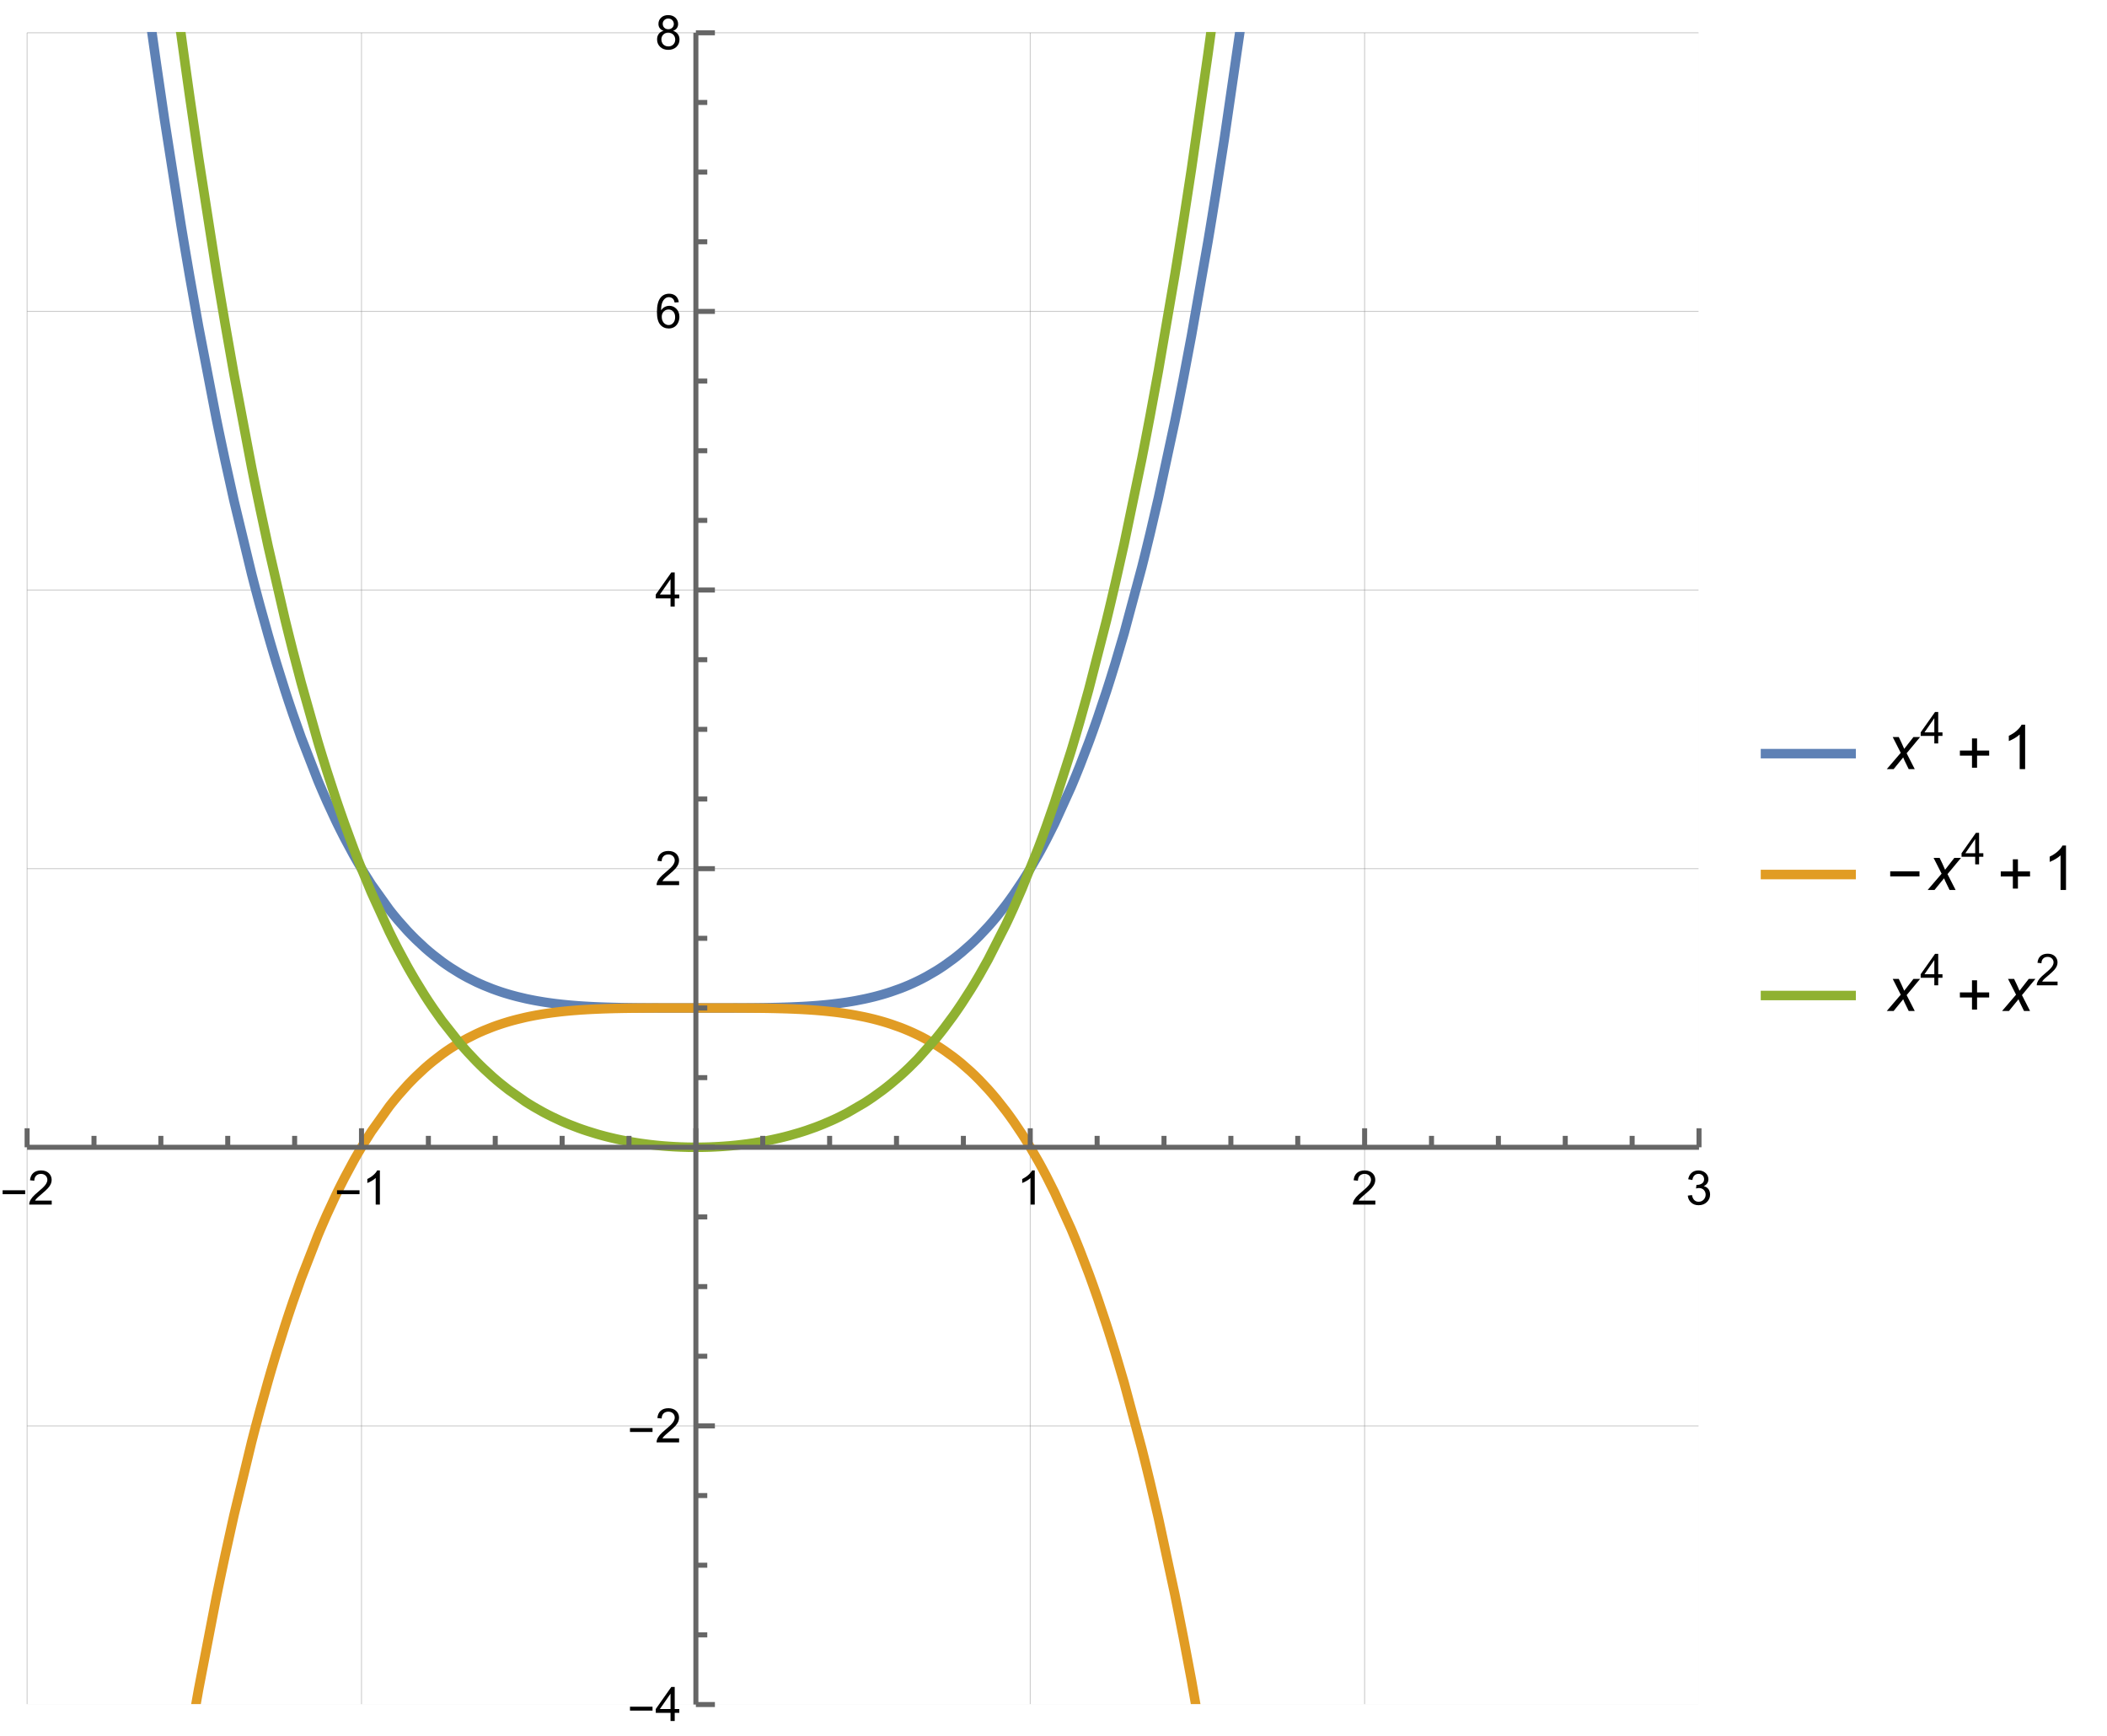 <?xml version="1.0" encoding="UTF-8"?>
<svg xmlns="http://www.w3.org/2000/svg" xmlns:xlink="http://www.w3.org/1999/xlink" width="443pt" height="365pt" viewBox="0 0 443 365" version="1.1">
<defs>
<g>
<symbol overflow="visible" id="glyph0-0">
<path style="stroke:none;" d="M 0.625 0 L 0.625 -8 L 4.375 -8 L 4.375 0 Z M 1.25 -0.625 L 3.75 -0.625 L 3.75 -7.375 L 1.25 -7.375 Z M 1.25 -0.625 "/>
</symbol>
<symbol overflow="visible" id="glyph0-1">
<path style="stroke:none;" d="M 5.289 -2.191 L 0.551 -2.191 L 0.551 -3.012 L 5.289 -3.012 Z M 5.289 -2.191 "/>
</symbol>
<symbol overflow="visible" id="glyph1-0">
<path style="stroke:none;" d="M 1.25 0 L 1.25 -6.25 L 6.25 -6.25 L 6.25 0 Z M 1.406 -0.156 L 6.094 -0.156 L 6.094 -6.094 L 1.406 -6.094 Z M 1.406 -0.156 "/>
</symbol>
<symbol overflow="visible" id="glyph1-1">
<path style="stroke:none;" d="M 5.035 -0.844 L 5.035 0 L 0.305 0 C 0.297 -0.211 0.328 -0.414 0.406 -0.609 C 0.523 -0.93 0.719 -1.246 0.984 -1.562 C 1.25 -1.871 1.633 -2.234 2.133 -2.648 C 2.91 -3.285 3.434 -3.789 3.711 -4.164 C 3.98 -4.535 4.117 -4.887 4.121 -5.219 C 4.117 -5.566 3.992 -5.859 3.746 -6.102 C 3.496 -6.336 3.172 -6.457 2.773 -6.461 C 2.348 -6.457 2.012 -6.328 1.758 -6.078 C 1.504 -5.82 1.375 -5.469 1.371 -5.023 L 0.469 -5.117 C 0.531 -5.789 0.762 -6.305 1.168 -6.656 C 1.566 -7.008 2.109 -7.184 2.793 -7.188 C 3.477 -7.184 4.02 -6.992 4.422 -6.617 C 4.82 -6.234 5.02 -5.762 5.023 -5.199 C 5.02 -4.91 4.961 -4.629 4.848 -4.355 C 4.727 -4.074 4.535 -3.785 4.266 -3.48 C 3.992 -3.176 3.539 -2.754 2.91 -2.223 C 2.383 -1.777 2.043 -1.477 1.895 -1.32 C 1.742 -1.16 1.621 -1.004 1.523 -0.844 Z M 5.035 -0.844 "/>
</symbol>
<symbol overflow="visible" id="glyph1-2">
<path style="stroke:none;" d="M 3.727 0 L 2.848 0 L 2.848 -5.602 C 2.637 -5.398 2.359 -5.195 2.016 -4.992 C 1.672 -4.789 1.363 -4.637 1.09 -4.543 L 1.09 -5.391 C 1.582 -5.621 2.012 -5.898 2.379 -6.23 C 2.746 -6.555 3.004 -6.875 3.16 -7.188 L 3.727 -7.188 Z M 3.727 0 "/>
</symbol>
<symbol overflow="visible" id="glyph1-3">
<path style="stroke:none;" d="M 0.422 -1.891 L 1.301 -2.008 C 1.398 -1.508 1.566 -1.148 1.812 -0.93 C 2.055 -0.707 2.352 -0.598 2.699 -0.602 C 3.109 -0.598 3.457 -0.742 3.746 -1.031 C 4.027 -1.316 4.172 -1.668 4.176 -2.094 C 4.172 -2.492 4.039 -2.828 3.777 -3.094 C 3.512 -3.355 3.176 -3.484 2.773 -3.488 C 2.602 -3.484 2.395 -3.453 2.152 -3.391 L 2.25 -4.16 C 2.309 -4.152 2.355 -4.148 2.395 -4.152 C 2.766 -4.148 3.102 -4.246 3.402 -4.445 C 3.699 -4.637 3.848 -4.938 3.852 -5.348 C 3.848 -5.668 3.738 -5.934 3.523 -6.148 C 3.305 -6.355 3.023 -6.461 2.68 -6.465 C 2.336 -6.461 2.051 -6.355 1.824 -6.141 C 1.594 -5.926 1.449 -5.602 1.387 -5.176 L 0.508 -5.332 C 0.613 -5.918 0.855 -6.371 1.238 -6.699 C 1.617 -7.02 2.094 -7.184 2.66 -7.188 C 3.051 -7.184 3.41 -7.098 3.738 -6.934 C 4.066 -6.762 4.316 -6.535 4.496 -6.25 C 4.668 -5.957 4.758 -5.648 4.758 -5.328 C 4.758 -5.016 4.672 -4.734 4.508 -4.48 C 4.336 -4.227 4.09 -4.027 3.77 -3.879 C 4.191 -3.777 4.523 -3.574 4.758 -3.27 C 4.992 -2.961 5.109 -2.574 5.109 -2.113 C 5.109 -1.484 4.879 -0.953 4.426 -0.523 C 3.965 -0.086 3.391 0.129 2.695 0.129 C 2.066 0.129 1.543 -0.059 1.129 -0.434 C 0.711 -0.809 0.477 -1.293 0.422 -1.891 Z M 0.422 -1.891 "/>
</symbol>
<symbol overflow="visible" id="glyph1-4">
<path style="stroke:none;" d="M 3.234 0 L 3.234 -1.715 L 0.129 -1.715 L 0.129 -2.52 L 3.395 -7.16 L 4.113 -7.16 L 4.113 -2.52 L 5.078 -2.52 L 5.078 -1.715 L 4.113 -1.715 L 4.113 0 Z M 3.234 -2.52 L 3.234 -5.746 L 0.992 -2.52 Z M 3.234 -2.52 "/>
</symbol>
<symbol overflow="visible" id="glyph1-5">
<path style="stroke:none;" d="M 4.977 -5.406 L 4.102 -5.336 C 4.023 -5.68 3.91 -5.93 3.77 -6.09 C 3.527 -6.336 3.234 -6.461 2.891 -6.465 C 2.609 -6.461 2.363 -6.383 2.152 -6.23 C 1.871 -6.027 1.656 -5.734 1.5 -5.348 C 1.34 -4.957 1.254 -4.406 1.25 -3.691 C 1.457 -4.012 1.715 -4.25 2.023 -4.41 C 2.328 -4.562 2.652 -4.641 2.988 -4.645 C 3.574 -4.641 4.07 -4.426 4.484 -3.996 C 4.891 -3.566 5.098 -3.008 5.102 -2.324 C 5.098 -1.875 5 -1.457 4.812 -1.07 C 4.617 -0.684 4.352 -0.387 4.016 -0.184 C 3.672 0.02 3.289 0.117 2.863 0.121 C 2.125 0.117 1.527 -0.148 1.066 -0.688 C 0.605 -1.223 0.375 -2.113 0.375 -3.352 C 0.375 -4.734 0.629 -5.738 1.145 -6.367 C 1.586 -6.91 2.188 -7.184 2.945 -7.188 C 3.504 -7.184 3.965 -7.027 4.328 -6.715 C 4.684 -6.398 4.898 -5.961 4.977 -5.406 Z M 1.387 -2.32 C 1.383 -2.016 1.445 -1.723 1.578 -1.449 C 1.703 -1.168 1.883 -0.957 2.117 -0.816 C 2.344 -0.668 2.59 -0.598 2.848 -0.602 C 3.215 -0.598 3.531 -0.746 3.801 -1.051 C 4.066 -1.348 4.199 -1.754 4.203 -2.27 C 4.199 -2.762 4.07 -3.152 3.809 -3.438 C 3.543 -3.723 3.211 -3.867 2.812 -3.867 C 2.414 -3.867 2.074 -3.723 1.801 -3.438 C 1.52 -3.152 1.383 -2.781 1.387 -2.32 Z M 1.387 -2.32 "/>
</symbol>
<symbol overflow="visible" id="glyph1-6">
<path style="stroke:none;" d="M 1.77 -3.883 C 1.402 -4.012 1.129 -4.203 0.957 -4.453 C 0.777 -4.699 0.691 -4.996 0.695 -5.344 C 0.691 -5.863 0.879 -6.301 1.254 -6.656 C 1.629 -7.008 2.125 -7.184 2.75 -7.188 C 3.371 -7.184 3.875 -7 4.258 -6.641 C 4.637 -6.273 4.828 -5.832 4.828 -5.316 C 4.828 -4.98 4.738 -4.691 4.566 -4.449 C 4.391 -4.199 4.129 -4.012 3.773 -3.883 C 4.211 -3.738 4.543 -3.508 4.777 -3.188 C 5.004 -2.867 5.121 -2.484 5.121 -2.047 C 5.121 -1.43 4.902 -0.918 4.473 -0.504 C 4.035 -0.09 3.469 0.117 2.766 0.121 C 2.055 0.117 1.484 -0.09 1.055 -0.504 C 0.621 -0.922 0.402 -1.441 0.406 -2.07 C 0.402 -2.531 0.52 -2.922 0.758 -3.238 C 0.992 -3.551 1.332 -3.766 1.77 -3.883 Z M 1.594 -5.371 C 1.594 -5.031 1.699 -4.754 1.918 -4.539 C 2.133 -4.324 2.418 -4.219 2.77 -4.219 C 3.105 -4.219 3.383 -4.324 3.602 -4.539 C 3.816 -4.75 3.926 -5.012 3.926 -5.324 C 3.926 -5.641 3.812 -5.91 3.59 -6.133 C 3.367 -6.352 3.09 -6.461 2.758 -6.465 C 2.422 -6.461 2.145 -6.355 1.926 -6.141 C 1.703 -5.926 1.594 -5.668 1.594 -5.371 Z M 1.309 -2.066 C 1.305 -1.812 1.363 -1.57 1.484 -1.34 C 1.602 -1.102 1.781 -0.918 2.016 -0.793 C 2.25 -0.66 2.5 -0.598 2.773 -0.602 C 3.188 -0.598 3.535 -0.73 3.812 -1.004 C 4.082 -1.27 4.219 -1.613 4.223 -2.035 C 4.219 -2.457 4.078 -2.809 3.801 -3.086 C 3.516 -3.359 3.164 -3.496 2.746 -3.5 C 2.328 -3.496 1.984 -3.359 1.715 -3.09 C 1.441 -2.812 1.305 -2.473 1.309 -2.066 Z M 1.309 -2.066 "/>
</symbol>
<symbol overflow="visible" id="glyph2-0">
<path style="stroke:none;" d="M 1.625 0 L 1.625 -8.125 L 8.125 -8.125 L 8.125 0 Z M 1.828 -0.203 L 7.922 -0.203 L 7.922 -7.922 L 1.828 -7.922 Z M 1.828 -0.203 "/>
</symbol>
<symbol overflow="visible" id="glyph2-1">
<path style="stroke:none;" d="M -0.02 0 L 2.914 -3.422 L 1.23 -6.742 L 2.5 -6.742 L 3.074 -5.543 C 3.281 -5.09 3.473 -4.66 3.645 -4.254 L 5.586 -6.742 L 6.988 -6.742 L 4.156 -3.332 L 5.859 0 L 4.59 0 L 3.918 -1.371 C 3.77 -1.66 3.605 -2.02 3.43 -2.457 L 1.422 0 Z M -0.02 0 "/>
</symbol>
<symbol overflow="visible" id="glyph3-0">
<path style="stroke:none;" d="M 1.156 0 L 1.156 -5.781 L 5.781 -5.781 L 5.781 0 Z M 1.301 -0.145 L 5.637 -0.145 L 5.637 -5.637 L 1.301 -5.637 Z M 1.301 -0.145 "/>
</symbol>
<symbol overflow="visible" id="glyph3-1">
<path style="stroke:none;" d="M 2.988 0 L 2.988 -1.586 L 0.117 -1.586 L 0.117 -2.332 L 3.141 -6.621 L 3.805 -6.621 L 3.805 -2.332 L 4.699 -2.332 L 4.699 -1.586 L 3.805 -1.586 L 3.805 0 Z M 2.988 -2.332 L 2.988 -5.316 L 0.918 -2.332 Z M 2.988 -2.332 "/>
</symbol>
<symbol overflow="visible" id="glyph3-2">
<path style="stroke:none;" d="M 4.656 -0.781 L 4.656 0 L 0.281 0 C 0.273 -0.195 0.305 -0.383 0.375 -0.566 C 0.484 -0.859 0.66 -1.152 0.91 -1.445 C 1.152 -1.73 1.508 -2.066 1.973 -2.449 C 2.691 -3.035 3.18 -3.5 3.434 -3.848 C 3.684 -4.191 3.809 -4.52 3.812 -4.828 C 3.809 -5.148 3.691 -5.418 3.465 -5.645 C 3.23 -5.863 2.934 -5.977 2.566 -5.977 C 2.172 -5.977 1.855 -5.855 1.625 -5.621 C 1.387 -5.383 1.27 -5.059 1.27 -4.648 L 0.434 -4.734 C 0.488 -5.355 0.703 -5.828 1.078 -6.156 C 1.453 -6.48 1.953 -6.645 2.582 -6.648 C 3.215 -6.645 3.719 -6.469 4.09 -6.117 C 4.461 -5.766 4.645 -5.328 4.648 -4.809 C 4.645 -4.543 4.59 -4.281 4.484 -4.027 C 4.375 -3.77 4.195 -3.5 3.945 -3.219 C 3.688 -2.934 3.27 -2.547 2.691 -2.055 C 2.199 -1.645 1.887 -1.367 1.75 -1.223 C 1.609 -1.074 1.496 -0.926 1.41 -0.781 Z M 4.656 -0.781 "/>
</symbol>
<symbol overflow="visible" id="glyph4-0">
<path style="stroke:none;" d="M 0.812 0 L 0.812 -10.398 L 5.688 -10.398 L 5.688 0 Z M 1.625 -0.812 L 4.875 -0.812 L 4.875 -9.586 L 1.625 -9.586 Z M 1.625 -0.812 "/>
</symbol>
<symbol overflow="visible" id="glyph4-1">
<path style="stroke:none;" d="M 6.875 -2.836 L 4.328 -2.836 L 4.328 -0.293 L 3.262 -0.293 L 3.262 -2.836 L 0.719 -2.836 L 0.719 -3.902 L 3.262 -3.902 L 3.262 -6.449 L 4.328 -6.449 L 4.328 -3.902 L 6.875 -3.902 Z M 6.875 -2.836 "/>
</symbol>
<symbol overflow="visible" id="glyph4-2">
<path style="stroke:none;" d="M 6.875 -2.852 L 0.719 -2.852 L 0.719 -3.918 L 6.875 -3.918 Z M 6.875 -2.852 "/>
</symbol>
<symbol overflow="visible" id="glyph5-0">
<path style="stroke:none;" d="M 1.625 0 L 1.625 -8.125 L 8.125 -8.125 L 8.125 0 Z M 1.828 -0.203 L 7.922 -0.203 L 7.922 -7.922 L 1.828 -7.922 Z M 1.828 -0.203 "/>
</symbol>
<symbol overflow="visible" id="glyph5-1">
<path style="stroke:none;" d="M 4.844 0 L 3.699 0 L 3.699 -7.281 C 3.422 -7.016 3.062 -6.754 2.617 -6.492 C 2.168 -6.23 1.766 -6.031 1.414 -5.902 L 1.414 -7.008 C 2.051 -7.305 2.609 -7.668 3.09 -8.098 C 3.566 -8.527 3.906 -8.941 4.105 -9.344 L 4.844 -9.344 Z M 4.844 0 "/>
</symbol>
</g>
<clipPath id="clip1">
  <path d="M 5.52 6.719 L 6 6.719 L 6 358.32 L 5.52 358.32 Z M 5.52 6.719 "/>
</clipPath>
<clipPath id="clip2">
  <path d="M 75 6.719 L 77 6.719 L 77 358.32 L 75 358.32 Z M 75 6.719 "/>
</clipPath>
<clipPath id="clip3">
  <path d="M 146 6.719 L 147 6.719 L 147 358.32 L 146 358.32 Z M 146 6.719 "/>
</clipPath>
<clipPath id="clip4">
  <path d="M 216 6.719 L 217 6.719 L 217 358.32 L 216 358.32 Z M 216 6.719 "/>
</clipPath>
<clipPath id="clip5">
  <path d="M 286 6.719 L 288 6.719 L 288 358.32 L 286 358.32 Z M 286 6.719 "/>
</clipPath>
<clipPath id="clip6">
  <path d="M 357 6.719 L 357.121 6.719 L 357.121 358.32 L 357 358.32 Z M 357 6.719 "/>
</clipPath>
<clipPath id="clip7">
  <path d="M 5.52 358 L 357.121 358 L 357.121 358.32 L 5.52 358.32 Z M 5.52 358 "/>
</clipPath>
<clipPath id="clip8">
  <path d="M 5.52 299 L 357.121 299 L 357.121 300 L 5.52 300 Z M 5.52 299 "/>
</clipPath>
<clipPath id="clip9">
  <path d="M 5.52 241 L 357.121 241 L 357.121 242 L 5.52 242 Z M 5.52 241 "/>
</clipPath>
<clipPath id="clip10">
  <path d="M 5.52 182 L 357.121 182 L 357.121 183 L 5.52 183 Z M 5.52 182 "/>
</clipPath>
<clipPath id="clip11">
  <path d="M 5.52 123 L 357.121 123 L 357.121 125 L 5.52 125 Z M 5.52 123 "/>
</clipPath>
<clipPath id="clip12">
  <path d="M 5.52 65 L 357.121 65 L 357.121 66 L 5.52 66 Z M 5.52 65 "/>
</clipPath>
<clipPath id="clip13">
  <path d="M 5.52 6.719 L 357.121 6.719 L 357.121 7 L 5.52 7 Z M 5.52 6.719 "/>
</clipPath>
<clipPath id="clip14">
  <path d="M 22 6.719 L 270 6.719 L 270 222 L 22 222 Z M 22 6.719 "/>
</clipPath>
<clipPath id="clip15">
  <path d="M 32 202 L 261 202 L 261 358.32 L 32 358.32 Z M 32 202 "/>
</clipPath>
<clipPath id="clip16">
  <path d="M 28 6.719 L 264 6.719 L 264 251 L 28 251 Z M 28 6.719 "/>
</clipPath>
<clipPath id="clip17">
  <path d="M 370.078 157 L 390.238 157 L 390.238 160 L 370.078 160 Z M 370.078 157 "/>
</clipPath>
<clipPath id="clip18">
  <path d="M 370.078 182 L 390.238 182 L 390.238 186 L 370.078 186 Z M 370.078 182 "/>
</clipPath>
<clipPath id="clip19">
  <path d="M 370.078 207 L 390.238 207 L 390.238 211 L 370.078 211 Z M 370.078 207 "/>
</clipPath>
</defs>
<g id="surface6">
<g clip-path="url(#clip1)" clip-rule="nonzero">
<path style="fill:none;stroke-width:0.2;stroke-linecap:butt;stroke-linejoin:miter;stroke:rgb(50.001%,50.001%,50.001%);stroke-opacity:0.4;stroke-miterlimit:3.25;" d="M 5.699 358.414 L 5.699 6.895 "/>
</g>
<g clip-path="url(#clip2)" clip-rule="nonzero">
<path style="fill:none;stroke-width:0.2;stroke-linecap:butt;stroke-linejoin:miter;stroke:rgb(50.001%,50.001%,50.001%);stroke-opacity:0.4;stroke-miterlimit:3.25;" d="M 76.004 358.414 L 76.004 6.895 "/>
</g>
<g clip-path="url(#clip3)" clip-rule="nonzero">
<path style="fill:none;stroke-width:0.2;stroke-linecap:butt;stroke-linejoin:miter;stroke:rgb(50.001%,50.001%,50.001%);stroke-opacity:0.4;stroke-miterlimit:3.25;" d="M 146.309 358.414 L 146.309 6.895 "/>
</g>
<g clip-path="url(#clip4)" clip-rule="nonzero">
<path style="fill:none;stroke-width:0.2;stroke-linecap:butt;stroke-linejoin:miter;stroke:rgb(50.001%,50.001%,50.001%);stroke-opacity:0.4;stroke-miterlimit:3.25;" d="M 216.613 358.414 L 216.613 6.895 "/>
</g>
<g clip-path="url(#clip5)" clip-rule="nonzero">
<path style="fill:none;stroke-width:0.2;stroke-linecap:butt;stroke-linejoin:miter;stroke:rgb(50.001%,50.001%,50.001%);stroke-opacity:0.4;stroke-miterlimit:3.25;" d="M 286.914 358.414 L 286.914 6.895 "/>
</g>
<g clip-path="url(#clip6)" clip-rule="nonzero">
<path style="fill:none;stroke-width:0.2;stroke-linecap:butt;stroke-linejoin:miter;stroke:rgb(50.001%,50.001%,50.001%);stroke-opacity:0.4;stroke-miterlimit:3.25;" d="M 357.219 358.414 L 357.219 6.895 "/>
</g>
<g clip-path="url(#clip7)" clip-rule="nonzero">
<path style="fill:none;stroke-width:0.2;stroke-linecap:butt;stroke-linejoin:miter;stroke:rgb(50.001%,50.001%,50.001%);stroke-opacity:0.4;stroke-miterlimit:3.25;" d="M 5.699 358.414 L 357.219 358.414 "/>
</g>
<g clip-path="url(#clip8)" clip-rule="nonzero">
<path style="fill:none;stroke-width:0.2;stroke-linecap:butt;stroke-linejoin:miter;stroke:rgb(50.001%,50.001%,50.001%);stroke-opacity:0.4;stroke-miterlimit:3.25;" d="M 5.699 299.828 L 357.219 299.828 "/>
</g>
<g clip-path="url(#clip9)" clip-rule="nonzero">
<path style="fill:none;stroke-width:0.2;stroke-linecap:butt;stroke-linejoin:miter;stroke:rgb(50.001%,50.001%,50.001%);stroke-opacity:0.4;stroke-miterlimit:3.25;" d="M 5.699 241.242 L 357.219 241.242 "/>
</g>
<g clip-path="url(#clip10)" clip-rule="nonzero">
<path style="fill:none;stroke-width:0.2;stroke-linecap:butt;stroke-linejoin:miter;stroke:rgb(50.001%,50.001%,50.001%);stroke-opacity:0.4;stroke-miterlimit:3.25;" d="M 5.699 182.656 L 357.219 182.656 "/>
</g>
<g clip-path="url(#clip11)" clip-rule="nonzero">
<path style="fill:none;stroke-width:0.2;stroke-linecap:butt;stroke-linejoin:miter;stroke:rgb(50.001%,50.001%,50.001%);stroke-opacity:0.4;stroke-miterlimit:3.25;" d="M 5.699 124.066 L 357.219 124.066 "/>
</g>
<g clip-path="url(#clip12)" clip-rule="nonzero">
<path style="fill:none;stroke-width:0.2;stroke-linecap:butt;stroke-linejoin:miter;stroke:rgb(50.001%,50.001%,50.001%);stroke-opacity:0.4;stroke-miterlimit:3.25;" d="M 5.699 65.48 L 357.219 65.48 "/>
</g>
<g clip-path="url(#clip13)" clip-rule="nonzero">
<path style="fill:none;stroke-width:0.2;stroke-linecap:butt;stroke-linejoin:miter;stroke:rgb(50.001%,50.001%,50.001%);stroke-opacity:0.4;stroke-miterlimit:3.25;" d="M 5.699 6.895 L 357.219 6.895 "/>
</g>
<g clip-path="url(#clip14)" clip-rule="nonzero">
<path style="fill:none;stroke-width:2;stroke-linecap:square;stroke-linejoin:miter;stroke:rgb(36.841%,50.678%,70.98%);stroke-opacity:1;stroke-miterlimit:3.25;" d="M 31.953 6.895 L 32.027 7.426 L 32.887 13.496 L 34.602 25.23 L 38.031 47.125 L 38.262 48.539 L 38.496 49.941 L 38.961 52.719 L 39.891 58.164 L 41.75 68.637 L 45.469 87.969 L 45.703 89.109 L 45.934 90.242 L 46.402 92.48 L 47.332 96.867 L 49.191 105.277 L 52.91 120.707 L 53.129 121.551 L 53.344 122.391 L 53.777 124.051 L 54.648 127.305 L 56.383 133.535 L 56.602 134.289 L 56.816 135.039 L 57.25 136.52 L 58.117 139.418 L 59.855 144.965 L 60.07 145.633 L 60.289 146.301 L 60.723 147.613 L 61.59 150.184 L 63.328 155.094 L 66.801 164.027 L 67.035 164.594 L 67.27 165.152 L 67.742 166.258 L 68.68 168.406 L 70.562 172.477 L 70.797 172.965 L 71.031 173.445 L 71.504 174.398 L 72.445 176.254 L 74.324 179.754 L 74.559 180.172 L 74.797 180.586 L 75.266 181.402 L 76.207 182.988 L 78.086 185.977 L 81.848 191.246 L 82.082 191.543 L 82.312 191.836 L 82.773 192.41 L 83.695 193.52 L 85.543 195.602 L 85.773 195.848 L 86.004 196.09 L 86.469 196.57 L 87.391 197.5 L 89.238 199.227 L 89.469 199.434 L 90.16 200.031 L 91.086 200.797 L 92.93 202.215 L 93.164 202.383 L 93.395 202.547 L 93.855 202.871 L 94.777 203.492 L 96.625 204.641 L 96.84 204.77 L 97.055 204.891 L 97.488 205.137 L 98.348 205.605 L 100.07 206.469 L 100.285 206.57 L 100.504 206.668 L 100.934 206.863 L 101.793 207.238 L 103.516 207.93 L 103.734 208.008 L 104.379 208.242 L 105.242 208.539 L 105.672 208.68 L 106.102 208.816 L 106.965 209.074 L 107.395 209.199 L 107.824 209.316 L 108.688 209.547 L 110.41 209.957 L 110.645 210.008 L 110.875 210.059 L 111.344 210.156 L 112.277 210.34 L 112.746 210.426 L 113.211 210.508 L 114.145 210.664 L 114.379 210.703 L 114.613 210.738 L 115.078 210.809 L 116.016 210.938 L 116.246 210.969 L 116.48 211 L 116.949 211.059 L 117.883 211.164 L 118.117 211.191 L 118.348 211.215 L 118.816 211.262 L 119.75 211.352 L 120.219 211.391 L 120.684 211.43 L 121.617 211.504 L 122.086 211.535 L 122.551 211.566 L 122.785 211.582 L 123.02 211.594 L 123.488 211.621 L 123.719 211.637 L 124.422 211.672 L 125.355 211.719 L 125.574 211.727 L 125.789 211.734 L 126.227 211.754 L 126.664 211.77 L 127.098 211.785 L 127.535 211.801 L 127.973 211.812 L 128.844 211.836 L 129.062 211.844 L 129.281 211.848 L 129.715 211.855 L 129.934 211.863 L 130.152 211.867 L 130.586 211.875 L 131.461 211.891 L 131.676 211.895 L 131.895 211.895 L 132.551 211.906 L 132.77 211.906 L 133.203 211.914 L 133.422 211.914 L 133.641 211.918 L 134.074 211.922 L 134.293 211.922 L 134.512 211.926 L 134.949 211.93 L 135.383 211.93 L 135.82 211.934 L 136.039 211.934 L 136.258 211.938 L 136.91 211.938 L 137.129 211.941 L 138.219 211.941 L 138.438 211.945 L 141.23 211.945 L 141.445 211.949 L 151.277 211.949 L 151.492 211.945 L 154.148 211.945 L 154.379 211.941 L 155.309 211.941 L 155.539 211.938 L 156.234 211.938 L 156.699 211.934 L 156.93 211.934 L 157.164 211.93 L 157.625 211.93 L 157.859 211.926 L 158.09 211.926 L 158.555 211.922 L 158.785 211.918 L 159.016 211.918 L 159.48 211.91 L 159.715 211.91 L 159.945 211.906 L 160.41 211.902 L 160.871 211.895 L 161.336 211.887 L 161.566 211.883 L 161.801 211.879 L 162.262 211.871 L 162.496 211.867 L 162.727 211.859 L 163.191 211.852 L 164.117 211.828 L 164.352 211.82 L 164.582 211.812 L 165.047 211.801 L 165.277 211.793 L 165.512 211.785 L 165.973 211.77 L 166.207 211.762 L 166.438 211.75 L 166.902 211.73 L 167.828 211.691 L 168.047 211.68 L 168.262 211.668 L 168.695 211.648 L 169.559 211.598 L 169.777 211.586 L 169.992 211.57 L 170.426 211.543 L 171.293 211.48 L 171.723 211.449 L 172.156 211.414 L 173.023 211.336 L 173.453 211.297 L 173.887 211.254 L 174.754 211.164 L 174.969 211.141 L 175.188 211.113 L 175.617 211.062 L 176.484 210.953 L 176.699 210.926 L 176.918 210.895 L 177.352 210.836 L 178.215 210.707 L 178.434 210.672 L 178.648 210.637 L 179.082 210.566 L 179.945 210.414 L 181.68 210.07 L 182.148 209.969 L 182.617 209.863 L 183.555 209.641 L 184.023 209.523 L 184.492 209.398 L 185.43 209.141 L 186.367 208.859 L 187.305 208.559 L 189.184 207.895 L 189.418 207.809 L 189.652 207.715 L 190.121 207.531 L 191.059 207.141 L 191.293 207.039 L 191.996 206.723 L 192.934 206.281 L 193.168 206.164 L 193.406 206.047 L 193.875 205.809 L 194.812 205.312 L 196.688 204.223 L 196.918 204.082 L 197.148 203.938 L 197.609 203.645 L 198.531 203.031 L 200.371 201.703 L 200.832 201.352 L 201.293 200.988 L 202.215 200.234 L 204.055 198.613 L 204.516 198.184 L 204.977 197.742 L 205.898 196.828 L 207.738 194.871 L 207.969 194.613 L 208.199 194.352 L 208.66 193.824 L 209.582 192.73 L 211.422 190.391 L 211.637 190.105 L 211.852 189.816 L 212.281 189.23 L 213.141 188.023 L 214.859 185.469 L 215.289 184.797 L 215.719 184.117 L 216.578 182.711 L 218.297 179.746 L 218.512 179.359 L 218.727 178.969 L 219.156 178.18 L 220.016 176.559 L 221.73 173.145 L 225.168 165.574 L 225.402 165.023 L 225.633 164.469 L 226.098 163.344 L 227.031 161.035 L 228.895 156.168 L 229.129 155.535 L 229.359 154.898 L 229.824 153.609 L 230.758 150.961 L 232.621 145.398 L 232.852 144.676 L 233.086 143.949 L 233.551 142.477 L 234.484 139.465 L 236.348 133.141 L 240.074 119.262 L 240.289 118.398 L 240.508 117.531 L 240.941 115.773 L 241.812 112.191 L 243.551 104.723 L 247.031 88.539 L 247.246 87.469 L 247.465 86.395 L 247.898 84.223 L 248.77 79.789 L 250.508 70.586 L 253.988 50.746 L 254.199 49.465 L 254.414 48.176 L 254.84 45.578 L 255.691 40.289 L 257.398 29.336 L 260.656 6.895 "/>
</g>
<g clip-path="url(#clip15)" clip-rule="nonzero">
<path style="fill:none;stroke-width:2;stroke-linecap:square;stroke-linejoin:miter;stroke:rgb(88.072%,61.105%,14.205%);stroke-opacity:1;stroke-miterlimit:3.25;" d="M 41.191 358.414 L 41.75 355.258 L 45.469 335.926 L 45.703 334.785 L 45.934 333.656 L 46.402 331.414 L 47.332 327.027 L 49.191 318.617 L 52.91 303.191 L 53.129 302.344 L 53.344 301.504 L 53.777 299.844 L 54.648 296.594 L 56.383 290.359 L 56.602 289.605 L 56.816 288.855 L 57.25 287.375 L 58.117 284.477 L 59.855 278.934 L 60.07 278.262 L 60.289 277.598 L 60.723 276.281 L 61.59 273.711 L 63.328 268.801 L 66.801 259.867 L 67.035 259.301 L 67.27 258.742 L 67.742 257.641 L 68.68 255.488 L 70.562 251.422 L 70.797 250.934 L 71.031 250.449 L 71.504 249.496 L 72.445 247.641 L 74.324 244.145 L 74.559 243.723 L 74.797 243.309 L 75.266 242.492 L 76.207 240.906 L 78.086 237.922 L 81.848 232.648 L 82.082 232.352 L 82.312 232.062 L 82.773 231.488 L 83.695 230.375 L 85.543 228.297 L 85.773 228.047 L 86.004 227.805 L 86.469 227.324 L 87.391 226.398 L 89.238 224.668 L 89.699 224.262 L 90.16 223.863 L 91.086 223.102 L 92.93 221.68 L 93.164 221.516 L 93.395 221.348 L 93.855 221.023 L 94.777 220.402 L 96.625 219.254 L 97.055 219.004 L 97.488 218.762 L 98.348 218.293 L 100.07 217.43 L 100.285 217.328 L 100.504 217.227 L 100.934 217.031 L 101.793 216.656 L 103.516 215.969 L 103.734 215.887 L 104.379 215.652 L 105.242 215.359 L 105.672 215.219 L 106.102 215.082 L 106.965 214.82 L 107.18 214.758 L 107.395 214.699 L 107.824 214.578 L 108.688 214.352 L 110.41 213.938 L 110.645 213.887 L 110.875 213.836 L 111.344 213.738 L 112.277 213.555 L 112.746 213.469 L 113.211 213.387 L 114.145 213.23 L 114.379 213.195 L 114.613 213.156 L 115.078 213.09 L 116.016 212.957 L 116.246 212.926 L 116.48 212.898 L 116.949 212.84 L 117.883 212.73 L 118.117 212.707 L 118.348 212.68 L 118.816 212.633 L 119.75 212.543 L 120.219 212.504 L 120.684 212.465 L 121.617 212.395 L 121.852 212.375 L 122.086 212.359 L 122.551 212.328 L 122.785 212.316 L 123.02 212.301 L 123.488 212.273 L 123.719 212.262 L 123.953 212.246 L 124.422 212.223 L 125.355 212.18 L 125.574 212.168 L 125.789 212.16 L 126.227 212.145 L 126.445 212.133 L 126.664 212.125 L 127.098 212.109 L 127.316 212.105 L 127.973 212.082 L 128.844 212.059 L 129.062 212.055 L 129.281 212.047 L 129.715 212.039 L 130.152 212.031 L 130.586 212.02 L 131.023 212.012 L 131.461 212.008 L 131.676 212.004 L 132.332 211.992 L 132.551 211.992 L 132.77 211.988 L 133.203 211.984 L 133.422 211.98 L 133.641 211.98 L 134.074 211.977 L 134.293 211.973 L 134.512 211.973 L 134.949 211.969 L 135.168 211.965 L 135.383 211.965 L 135.82 211.961 L 136.473 211.961 L 136.691 211.957 L 137.129 211.957 L 137.562 211.953 L 139.09 211.953 L 139.309 211.949 L 153.453 211.949 L 153.684 211.953 L 154.844 211.953 L 155.074 211.957 L 156.004 211.957 L 156.234 211.961 L 156.699 211.961 L 156.93 211.965 L 157.395 211.965 L 157.625 211.969 L 157.859 211.969 L 158.09 211.973 L 158.555 211.977 L 158.785 211.977 L 159.016 211.98 L 159.48 211.984 L 159.715 211.988 L 159.945 211.988 L 160.41 211.996 L 160.641 212 L 160.871 212 L 161.336 212.008 L 161.566 212.012 L 161.801 212.016 L 162.262 212.027 L 162.496 212.031 L 162.727 212.035 L 163.191 212.047 L 164.117 212.07 L 164.352 212.074 L 164.582 212.082 L 165.047 212.098 L 165.277 212.102 L 165.512 212.109 L 165.973 212.129 L 166.207 212.137 L 166.438 212.145 L 166.902 212.164 L 167.828 212.207 L 168.047 212.215 L 168.262 212.227 L 168.695 212.25 L 169.559 212.297 L 169.777 212.312 L 169.992 212.324 L 170.426 212.355 L 171.293 212.414 L 171.508 212.43 L 171.723 212.449 L 172.156 212.484 L 173.023 212.559 L 173.453 212.598 L 173.887 212.641 L 174.754 212.734 L 174.969 212.758 L 175.188 212.781 L 175.617 212.832 L 176.484 212.941 L 176.699 212.973 L 176.918 213 L 177.352 213.062 L 178.215 213.191 L 178.434 213.227 L 178.648 213.258 L 179.082 213.332 L 179.945 213.484 L 181.68 213.824 L 182.148 213.926 L 182.617 214.031 L 183.555 214.254 L 183.789 214.312 L 184.023 214.375 L 184.492 214.496 L 185.43 214.758 L 185.664 214.824 L 186.367 215.035 L 187.305 215.336 L 189.184 216 L 189.652 216.18 L 190.121 216.367 L 191.059 216.758 L 191.527 216.961 L 191.996 217.172 L 192.934 217.617 L 193.168 217.73 L 193.406 217.848 L 193.875 218.086 L 194.812 218.586 L 196.688 219.672 L 196.918 219.816 L 197.148 219.957 L 197.609 220.254 L 198.531 220.867 L 200.371 222.191 L 200.602 222.367 L 201.293 222.906 L 202.215 223.66 L 204.055 225.281 L 204.285 225.496 L 204.977 226.152 L 205.898 227.066 L 207.738 229.023 L 207.969 229.281 L 208.199 229.543 L 208.66 230.074 L 209.582 231.168 L 211.422 233.504 L 211.637 233.789 L 211.852 234.078 L 212.281 234.664 L 213.141 235.871 L 214.859 238.43 L 215.074 238.762 L 215.289 239.098 L 215.719 239.781 L 216.578 241.184 L 218.297 244.148 L 218.512 244.535 L 218.727 244.926 L 219.156 245.715 L 220.016 247.336 L 221.73 250.754 L 225.168 258.324 L 225.402 258.871 L 225.633 259.426 L 226.098 260.555 L 227.031 262.863 L 228.895 267.73 L 229.129 268.359 L 229.359 268.996 L 229.824 270.289 L 230.758 272.934 L 232.621 278.496 L 232.852 279.219 L 233.086 279.945 L 233.551 281.418 L 234.484 284.434 L 236.348 290.758 L 240.074 304.633 L 240.289 305.496 L 240.508 306.367 L 240.941 308.121 L 241.812 311.707 L 243.551 319.172 L 247.031 335.359 L 247.246 336.426 L 247.465 337.504 L 247.898 339.676 L 248.77 344.105 L 250.508 353.309 L 251.402 358.414 "/>
</g>
<g clip-path="url(#clip16)" clip-rule="nonzero">
<path style="fill:none;stroke-width:2;stroke-linecap:square;stroke-linejoin:miter;stroke:rgb(56.017%,69.157%,19.489%);stroke-opacity:1;stroke-miterlimit:3.25;" d="M 38.023 6.895 L 38.031 6.934 L 38.262 8.645 L 38.496 10.344 L 38.961 13.715 L 39.891 20.34 L 41.75 33.137 L 45.469 57 L 45.703 58.418 L 45.934 59.824 L 46.402 62.617 L 47.332 68.102 L 49.191 78.672 L 52.91 98.301 L 53.129 99.387 L 53.344 100.465 L 53.777 102.602 L 54.648 106.801 L 56.383 114.902 L 59.855 129.961 L 60.07 130.852 L 60.289 131.738 L 60.723 133.496 L 61.59 136.941 L 63.328 143.578 L 66.801 155.855 L 67.035 156.641 L 67.27 157.422 L 67.742 158.965 L 68.68 161.984 L 70.562 167.766 L 70.797 168.465 L 71.031 169.156 L 71.504 170.527 L 72.445 173.211 L 74.324 178.336 L 74.559 178.957 L 74.797 179.57 L 75.266 180.785 L 76.207 183.156 L 78.086 187.684 L 81.848 195.918 L 82.082 196.387 L 82.312 196.855 L 82.773 197.777 L 83.695 199.578 L 85.543 203.012 L 86.004 203.832 L 86.469 204.641 L 87.391 206.219 L 89.238 209.219 L 89.469 209.578 L 89.699 209.934 L 90.16 210.641 L 91.086 212.016 L 92.93 214.621 L 96.625 219.305 L 96.84 219.559 L 97.055 219.809 L 97.488 220.301 L 98.348 221.266 L 100.07 223.09 L 100.285 223.309 L 100.934 223.957 L 101.793 224.789 L 103.516 226.367 L 103.734 226.559 L 103.949 226.746 L 104.379 227.117 L 105.242 227.836 L 106.965 229.195 L 110.41 231.613 L 110.645 231.762 L 110.875 231.91 L 111.344 232.203 L 112.277 232.77 L 114.145 233.828 L 114.613 234.078 L 115.078 234.32 L 116.016 234.793 L 117.883 235.668 L 118.117 235.773 L 118.348 235.875 L 118.816 236.078 L 119.75 236.465 L 121.617 237.184 L 121.852 237.266 L 122.086 237.352 L 122.551 237.516 L 123.488 237.828 L 125.355 238.406 L 125.574 238.473 L 125.789 238.535 L 126.227 238.656 L 127.098 238.891 L 127.316 238.949 L 127.973 239.113 L 128.844 239.32 L 129.281 239.422 L 129.715 239.52 L 130.586 239.703 L 132.332 240.039 L 132.551 240.078 L 132.77 240.113 L 133.203 240.188 L 134.074 240.328 L 134.293 240.359 L 134.512 240.395 L 134.949 240.457 L 135.82 240.574 L 136.258 240.629 L 136.691 240.684 L 137.562 240.781 L 138 240.828 L 138.438 240.871 L 139.309 240.949 L 139.523 240.965 L 139.734 240.984 L 140.379 241.031 L 140.59 241.047 L 141.02 241.074 L 141.23 241.086 L 141.445 241.102 L 141.875 241.125 L 142.086 241.137 L 142.301 241.145 L 142.73 241.164 L 142.941 241.176 L 143.371 241.191 L 143.582 241.195 L 144.012 241.211 L 144.227 241.215 L 144.438 241.219 L 144.652 241.227 L 144.867 241.23 L 145.078 241.23 L 145.508 241.238 L 145.723 241.238 L 145.934 241.242 L 146.574 241.242 L 146.789 241.238 L 147.004 241.238 L 147.219 241.234 L 147.43 241.234 L 147.859 241.227 L 148.07 241.223 L 148.285 241.219 L 148.5 241.211 L 148.715 241.207 L 148.926 241.199 L 149.141 241.195 L 149.57 241.18 L 149.781 241.168 L 149.996 241.16 L 150.422 241.141 L 150.852 241.117 L 151.277 241.094 L 151.492 241.082 L 151.707 241.066 L 152.133 241.039 L 152.988 240.973 L 153.219 240.957 L 153.453 240.938 L 153.914 240.895 L 154.844 240.805 L 155.074 240.777 L 155.309 240.754 L 155.77 240.699 L 156.699 240.586 L 156.93 240.559 L 157.164 240.527 L 157.625 240.461 L 158.555 240.324 L 160.41 240.016 L 160.871 239.93 L 161.336 239.84 L 162.262 239.656 L 162.496 239.605 L 162.727 239.555 L 163.191 239.453 L 164.117 239.242 L 164.352 239.184 L 164.582 239.129 L 165.047 239.012 L 165.973 238.77 L 167.828 238.238 L 168.047 238.172 L 168.262 238.105 L 168.695 237.969 L 169.559 237.688 L 171.293 237.074 L 171.508 236.996 L 171.723 236.914 L 172.156 236.746 L 173.023 236.402 L 174.754 235.66 L 174.969 235.562 L 175.188 235.465 L 175.617 235.266 L 176.484 234.852 L 178.215 233.965 L 181.68 231.949 L 182.148 231.652 L 182.617 231.344 L 183.555 230.711 L 185.43 229.359 L 185.664 229.184 L 185.898 229.004 L 186.367 228.641 L 187.305 227.891 L 189.184 226.293 L 189.418 226.086 L 189.652 225.875 L 190.121 225.445 L 191.059 224.562 L 192.934 222.688 L 196.688 218.473 L 196.918 218.195 L 197.609 217.34 L 198.531 216.16 L 200.371 213.676 L 200.602 213.352 L 200.832 213.023 L 201.293 212.363 L 202.215 211.004 L 204.055 208.141 L 204.285 207.77 L 204.516 207.395 L 204.977 206.637 L 205.898 205.078 L 207.738 201.797 L 211.422 194.555 L 211.852 193.648 L 212.281 192.727 L 213.141 190.844 L 214.859 186.91 L 218.297 178.324 L 218.512 177.758 L 218.727 177.184 L 219.156 176.023 L 220.016 173.656 L 221.73 168.723 L 225.168 158.008 L 225.402 157.242 L 225.633 156.469 L 226.098 154.902 L 227.031 151.707 L 228.895 145.039 L 232.621 130.539 L 232.852 129.578 L 233.086 128.613 L 233.551 126.66 L 234.484 122.676 L 236.348 114.387 L 240.074 96.449 L 240.289 95.344 L 240.508 94.23 L 240.941 91.992 L 241.812 87.426 L 243.551 77.973 L 247.031 57.707 L 247.246 56.379 L 247.465 55.039 L 247.898 52.348 L 248.77 46.863 L 250.508 35.531 L 253.988 11.32 L 254.199 9.766 L 254.414 8.207 L 254.59 6.895 "/>
</g>
<path style="fill:none;stroke-width:1.055;stroke-linecap:butt;stroke-linejoin:miter;stroke:rgb(40%,40%,40%);stroke-opacity:1;stroke-miterlimit:3.25;" d="M 5.699 241.242 L 5.699 237.242 "/>
<g style="fill:rgb(0%,0%,0%);fill-opacity:1;">
  <use xlink:href="#glyph0-1" x="0" y="253.294"/>
</g>
<g style="fill:rgb(0%,0%,0%);fill-opacity:1;">
  <use xlink:href="#glyph1-1" x="5.84" y="253.294"/>
</g>
<path style="fill:none;stroke-width:1.055;stroke-linecap:butt;stroke-linejoin:miter;stroke:rgb(40%,40%,40%);stroke-opacity:1;stroke-miterlimit:3.25;" d="M 19.762 241.242 L 19.762 238.84 "/>
<path style="fill:none;stroke-width:1.055;stroke-linecap:butt;stroke-linejoin:miter;stroke:rgb(40%,40%,40%);stroke-opacity:1;stroke-miterlimit:3.25;" d="M 33.82 241.242 L 33.82 238.84 "/>
<path style="fill:none;stroke-width:1.055;stroke-linecap:butt;stroke-linejoin:miter;stroke:rgb(40%,40%,40%);stroke-opacity:1;stroke-miterlimit:3.25;" d="M 47.883 241.242 L 47.883 238.84 "/>
<path style="fill:none;stroke-width:1.055;stroke-linecap:butt;stroke-linejoin:miter;stroke:rgb(40%,40%,40%);stroke-opacity:1;stroke-miterlimit:3.25;" d="M 61.945 241.242 L 61.945 238.84 "/>
<path style="fill:none;stroke-width:1.055;stroke-linecap:butt;stroke-linejoin:miter;stroke:rgb(40%,40%,40%);stroke-opacity:1;stroke-miterlimit:3.25;" d="M 76.004 241.242 L 76.004 237.242 "/>
<g style="fill:rgb(0%,0%,0%);fill-opacity:1;">
  <use xlink:href="#glyph0-1" x="70.304" y="253.294"/>
</g>
<g style="fill:rgb(0%,0%,0%);fill-opacity:1;">
  <use xlink:href="#glyph1-2" x="76.144" y="253.294"/>
</g>
<path style="fill:none;stroke-width:1.055;stroke-linecap:butt;stroke-linejoin:miter;stroke:rgb(40%,40%,40%);stroke-opacity:1;stroke-miterlimit:3.25;" d="M 90.066 241.242 L 90.066 238.84 "/>
<path style="fill:none;stroke-width:1.055;stroke-linecap:butt;stroke-linejoin:miter;stroke:rgb(40%,40%,40%);stroke-opacity:1;stroke-miterlimit:3.25;" d="M 104.125 241.242 L 104.125 238.84 "/>
<path style="fill:none;stroke-width:1.055;stroke-linecap:butt;stroke-linejoin:miter;stroke:rgb(40%,40%,40%);stroke-opacity:1;stroke-miterlimit:3.25;" d="M 118.188 241.242 L 118.188 238.84 "/>
<path style="fill:none;stroke-width:1.055;stroke-linecap:butt;stroke-linejoin:miter;stroke:rgb(40%,40%,40%);stroke-opacity:1;stroke-miterlimit:3.25;" d="M 132.246 241.242 L 132.246 238.84 "/>
<path style="fill:none;stroke-width:1.055;stroke-linecap:butt;stroke-linejoin:miter;stroke:rgb(40%,40%,40%);stroke-opacity:1;stroke-miterlimit:3.25;" d="M 146.309 241.242 L 146.309 237.242 "/>
<path style="fill:none;stroke-width:1.055;stroke-linecap:butt;stroke-linejoin:miter;stroke:rgb(40%,40%,40%);stroke-opacity:1;stroke-miterlimit:3.25;" d="M 160.367 241.242 L 160.367 238.84 "/>
<path style="fill:none;stroke-width:1.055;stroke-linecap:butt;stroke-linejoin:miter;stroke:rgb(40%,40%,40%);stroke-opacity:1;stroke-miterlimit:3.25;" d="M 174.43 241.242 L 174.43 238.84 "/>
<path style="fill:none;stroke-width:1.055;stroke-linecap:butt;stroke-linejoin:miter;stroke:rgb(40%,40%,40%);stroke-opacity:1;stroke-miterlimit:3.25;" d="M 188.492 241.242 L 188.492 238.84 "/>
<path style="fill:none;stroke-width:1.055;stroke-linecap:butt;stroke-linejoin:miter;stroke:rgb(40%,40%,40%);stroke-opacity:1;stroke-miterlimit:3.25;" d="M 202.551 241.242 L 202.551 238.84 "/>
<path style="fill:none;stroke-width:1.055;stroke-linecap:butt;stroke-linejoin:miter;stroke:rgb(40%,40%,40%);stroke-opacity:1;stroke-miterlimit:3.25;" d="M 216.613 241.242 L 216.613 237.242 "/>
<g style="fill:rgb(0%,0%,0%);fill-opacity:1;">
  <use xlink:href="#glyph1-2" x="213.831" y="253.294"/>
</g>
<path style="fill:none;stroke-width:1.055;stroke-linecap:butt;stroke-linejoin:miter;stroke:rgb(40%,40%,40%);stroke-opacity:1;stroke-miterlimit:3.25;" d="M 230.672 241.242 L 230.672 238.84 "/>
<path style="fill:none;stroke-width:1.055;stroke-linecap:butt;stroke-linejoin:miter;stroke:rgb(40%,40%,40%);stroke-opacity:1;stroke-miterlimit:3.25;" d="M 244.734 241.242 L 244.734 238.84 "/>
<path style="fill:none;stroke-width:1.055;stroke-linecap:butt;stroke-linejoin:miter;stroke:rgb(40%,40%,40%);stroke-opacity:1;stroke-miterlimit:3.25;" d="M 258.793 241.242 L 258.793 238.84 "/>
<path style="fill:none;stroke-width:1.055;stroke-linecap:butt;stroke-linejoin:miter;stroke:rgb(40%,40%,40%);stroke-opacity:1;stroke-miterlimit:3.25;" d="M 272.855 241.242 L 272.855 238.84 "/>
<path style="fill:none;stroke-width:1.055;stroke-linecap:butt;stroke-linejoin:miter;stroke:rgb(40%,40%,40%);stroke-opacity:1;stroke-miterlimit:3.25;" d="M 286.914 241.242 L 286.914 237.242 "/>
<g style="fill:rgb(0%,0%,0%);fill-opacity:1;">
  <use xlink:href="#glyph1-1" x="284.135" y="253.294"/>
</g>
<path style="fill:none;stroke-width:1.055;stroke-linecap:butt;stroke-linejoin:miter;stroke:rgb(40%,40%,40%);stroke-opacity:1;stroke-miterlimit:3.25;" d="M 300.977 241.242 L 300.977 238.84 "/>
<path style="fill:none;stroke-width:1.055;stroke-linecap:butt;stroke-linejoin:miter;stroke:rgb(40%,40%,40%);stroke-opacity:1;stroke-miterlimit:3.25;" d="M 315.035 241.242 L 315.035 238.84 "/>
<path style="fill:none;stroke-width:1.055;stroke-linecap:butt;stroke-linejoin:miter;stroke:rgb(40%,40%,40%);stroke-opacity:1;stroke-miterlimit:3.25;" d="M 329.098 241.242 L 329.098 238.84 "/>
<path style="fill:none;stroke-width:1.055;stroke-linecap:butt;stroke-linejoin:miter;stroke:rgb(40%,40%,40%);stroke-opacity:1;stroke-miterlimit:3.25;" d="M 343.16 241.242 L 343.16 238.84 "/>
<path style="fill:none;stroke-width:1.055;stroke-linecap:butt;stroke-linejoin:miter;stroke:rgb(40%,40%,40%);stroke-opacity:1;stroke-miterlimit:3.25;" d="M 357.219 241.242 L 357.219 237.242 "/>
<g style="fill:rgb(0%,0%,0%);fill-opacity:1;">
  <use xlink:href="#glyph1-3" x="354.438" y="253.294"/>
</g>
<path style="fill:none;stroke-width:1.055;stroke-linecap:butt;stroke-linejoin:miter;stroke:rgb(40%,40%,40%);stroke-opacity:1;stroke-miterlimit:3.25;" d="M 5.699 241.242 L 357.219 241.242 "/>
<path style="fill:none;stroke-width:1.055;stroke-linecap:butt;stroke-linejoin:miter;stroke:rgb(40%,40%,40%);stroke-opacity:1;stroke-miterlimit:3.25;" d="M 146.309 358.414 L 150.309 358.414 "/>
<g style="fill:rgb(0%,0%,0%);fill-opacity:1;">
  <use xlink:href="#glyph0-1" x="131.907" y="361.881"/>
</g>
<g style="fill:rgb(0%,0%,0%);fill-opacity:1;">
  <use xlink:href="#glyph1-4" x="137.747" y="361.881"/>
</g>
<path style="fill:none;stroke-width:1.055;stroke-linecap:butt;stroke-linejoin:miter;stroke:rgb(40%,40%,40%);stroke-opacity:1;stroke-miterlimit:3.25;" d="M 146.309 343.766 L 148.707 343.766 "/>
<path style="fill:none;stroke-width:1.055;stroke-linecap:butt;stroke-linejoin:miter;stroke:rgb(40%,40%,40%);stroke-opacity:1;stroke-miterlimit:3.25;" d="M 146.309 329.121 L 148.707 329.121 "/>
<path style="fill:none;stroke-width:1.055;stroke-linecap:butt;stroke-linejoin:miter;stroke:rgb(40%,40%,40%);stroke-opacity:1;stroke-miterlimit:3.25;" d="M 146.309 314.473 L 148.707 314.473 "/>
<path style="fill:none;stroke-width:1.055;stroke-linecap:butt;stroke-linejoin:miter;stroke:rgb(40%,40%,40%);stroke-opacity:1;stroke-miterlimit:3.25;" d="M 146.309 299.828 L 150.309 299.828 "/>
<g style="fill:rgb(0%,0%,0%);fill-opacity:1;">
  <use xlink:href="#glyph0-1" x="131.907" y="303.294"/>
</g>
<g style="fill:rgb(0%,0%,0%);fill-opacity:1;">
  <use xlink:href="#glyph1-1" x="137.747" y="303.294"/>
</g>
<path style="fill:none;stroke-width:1.055;stroke-linecap:butt;stroke-linejoin:miter;stroke:rgb(40%,40%,40%);stroke-opacity:1;stroke-miterlimit:3.25;" d="M 146.309 285.18 L 148.707 285.18 "/>
<path style="fill:none;stroke-width:1.055;stroke-linecap:butt;stroke-linejoin:miter;stroke:rgb(40%,40%,40%);stroke-opacity:1;stroke-miterlimit:3.25;" d="M 146.309 270.535 L 148.707 270.535 "/>
<path style="fill:none;stroke-width:1.055;stroke-linecap:butt;stroke-linejoin:miter;stroke:rgb(40%,40%,40%);stroke-opacity:1;stroke-miterlimit:3.25;" d="M 146.309 255.887 L 148.707 255.887 "/>
<path style="fill:none;stroke-width:1.055;stroke-linecap:butt;stroke-linejoin:miter;stroke:rgb(40%,40%,40%);stroke-opacity:1;stroke-miterlimit:3.25;" d="M 146.309 241.242 L 150.309 241.242 "/>
<path style="fill:none;stroke-width:1.055;stroke-linecap:butt;stroke-linejoin:miter;stroke:rgb(40%,40%,40%);stroke-opacity:1;stroke-miterlimit:3.25;" d="M 146.309 226.594 L 148.707 226.594 "/>
<path style="fill:none;stroke-width:1.055;stroke-linecap:butt;stroke-linejoin:miter;stroke:rgb(40%,40%,40%);stroke-opacity:1;stroke-miterlimit:3.25;" d="M 146.309 211.949 L 148.707 211.949 "/>
<path style="fill:none;stroke-width:1.055;stroke-linecap:butt;stroke-linejoin:miter;stroke:rgb(40%,40%,40%);stroke-opacity:1;stroke-miterlimit:3.25;" d="M 146.309 197.301 L 148.707 197.301 "/>
<path style="fill:none;stroke-width:1.055;stroke-linecap:butt;stroke-linejoin:miter;stroke:rgb(40%,40%,40%);stroke-opacity:1;stroke-miterlimit:3.25;" d="M 146.309 182.656 L 150.309 182.656 "/>
<g style="fill:rgb(0%,0%,0%);fill-opacity:1;">
  <use xlink:href="#glyph1-1" x="137.747" y="186.122"/>
</g>
<path style="fill:none;stroke-width:1.055;stroke-linecap:butt;stroke-linejoin:miter;stroke:rgb(40%,40%,40%);stroke-opacity:1;stroke-miterlimit:3.25;" d="M 146.309 168.008 L 148.707 168.008 "/>
<path style="fill:none;stroke-width:1.055;stroke-linecap:butt;stroke-linejoin:miter;stroke:rgb(40%,40%,40%);stroke-opacity:1;stroke-miterlimit:3.25;" d="M 146.309 153.363 L 148.707 153.363 "/>
<path style="fill:none;stroke-width:1.055;stroke-linecap:butt;stroke-linejoin:miter;stroke:rgb(40%,40%,40%);stroke-opacity:1;stroke-miterlimit:3.25;" d="M 146.309 138.715 L 148.707 138.715 "/>
<path style="fill:none;stroke-width:1.055;stroke-linecap:butt;stroke-linejoin:miter;stroke:rgb(40%,40%,40%);stroke-opacity:1;stroke-miterlimit:3.25;" d="M 146.309 124.066 L 150.309 124.066 "/>
<g style="fill:rgb(0%,0%,0%);fill-opacity:1;">
  <use xlink:href="#glyph1-4" x="137.747" y="127.535"/>
</g>
<path style="fill:none;stroke-width:1.055;stroke-linecap:butt;stroke-linejoin:miter;stroke:rgb(40%,40%,40%);stroke-opacity:1;stroke-miterlimit:3.25;" d="M 146.309 109.422 L 148.707 109.422 "/>
<path style="fill:none;stroke-width:1.055;stroke-linecap:butt;stroke-linejoin:miter;stroke:rgb(40%,40%,40%);stroke-opacity:1;stroke-miterlimit:3.25;" d="M 146.309 94.773 L 148.707 94.773 "/>
<path style="fill:none;stroke-width:1.055;stroke-linecap:butt;stroke-linejoin:miter;stroke:rgb(40%,40%,40%);stroke-opacity:1;stroke-miterlimit:3.25;" d="M 146.309 80.129 L 148.707 80.129 "/>
<path style="fill:none;stroke-width:1.055;stroke-linecap:butt;stroke-linejoin:miter;stroke:rgb(40%,40%,40%);stroke-opacity:1;stroke-miterlimit:3.25;" d="M 146.309 65.48 L 150.309 65.48 "/>
<g style="fill:rgb(0%,0%,0%);fill-opacity:1;">
  <use xlink:href="#glyph1-5" x="137.747" y="68.949"/>
</g>
<path style="fill:none;stroke-width:1.055;stroke-linecap:butt;stroke-linejoin:miter;stroke:rgb(40%,40%,40%);stroke-opacity:1;stroke-miterlimit:3.25;" d="M 146.309 50.836 L 148.707 50.836 "/>
<path style="fill:none;stroke-width:1.055;stroke-linecap:butt;stroke-linejoin:miter;stroke:rgb(40%,40%,40%);stroke-opacity:1;stroke-miterlimit:3.25;" d="M 146.309 36.188 L 148.707 36.188 "/>
<path style="fill:none;stroke-width:1.055;stroke-linecap:butt;stroke-linejoin:miter;stroke:rgb(40%,40%,40%);stroke-opacity:1;stroke-miterlimit:3.25;" d="M 146.309 21.543 L 148.707 21.543 "/>
<path style="fill:none;stroke-width:1.055;stroke-linecap:butt;stroke-linejoin:miter;stroke:rgb(40%,40%,40%);stroke-opacity:1;stroke-miterlimit:3.25;" d="M 146.309 6.895 L 150.309 6.895 "/>
<g style="fill:rgb(0%,0%,0%);fill-opacity:1;">
  <use xlink:href="#glyph1-6" x="137.747" y="10.362"/>
</g>
<path style="fill:none;stroke-width:1.055;stroke-linecap:butt;stroke-linejoin:miter;stroke:rgb(40%,40%,40%);stroke-opacity:1;stroke-miterlimit:3.25;" d="M 146.309 358.414 L 146.309 6.895 "/>
<g clip-path="url(#clip17)" clip-rule="nonzero">
<path style="fill:none;stroke-width:2;stroke-linecap:square;stroke-linejoin:miter;stroke:rgb(36.841%,50.678%,70.98%);stroke-opacity:1;stroke-miterlimit:3.25;" d="M 371.199 158.473 L 389.199 158.473 "/>
</g>
<g style="fill:rgb(0%,0%,0%);fill-opacity:1;">
  <use xlink:href="#glyph2-1" x="396.719" y="161.721"/>
</g>
<g style="fill:rgb(0%,0%,0%);fill-opacity:1;">
  <use xlink:href="#glyph3-1" x="403.708" y="156.328"/>
</g>
<g style="fill:rgb(0%,0%,0%);fill-opacity:1;">
  <use xlink:href="#glyph4-1" x="411.352" y="161.721"/>
</g>
<g style="fill:rgb(0%,0%,0%);fill-opacity:1;">
  <use xlink:href="#glyph5-1" x="420.944" y="161.721"/>
</g>
<g clip-path="url(#clip18)" clip-rule="nonzero">
<path style="fill:none;stroke-width:2;stroke-linecap:square;stroke-linejoin:miter;stroke:rgb(88.072%,61.105%,14.205%);stroke-opacity:1;stroke-miterlimit:3.25;" d="M 371.199 183.887 L 389.199 183.887 "/>
</g>
<g style="fill:rgb(0%,0%,0%);fill-opacity:1;">
  <use xlink:href="#glyph4-2" x="396.7" y="187.136"/>
</g>
<g style="fill:rgb(0%,0%,0%);fill-opacity:1;">
  <use xlink:href="#glyph2-1" x="405.311" y="187.136"/>
</g>
<g style="fill:rgb(0%,0%,0%);fill-opacity:1;">
  <use xlink:href="#glyph3-1" x="412.3" y="181.743"/>
</g>
<g style="fill:rgb(0%,0%,0%);fill-opacity:1;">
  <use xlink:href="#glyph4-1" x="419.944" y="187.136"/>
</g>
<g style="fill:rgb(0%,0%,0%);fill-opacity:1;">
  <use xlink:href="#glyph5-1" x="429.536" y="187.136"/>
</g>
<g clip-path="url(#clip19)" clip-rule="nonzero">
<path style="fill:none;stroke-width:2;stroke-linecap:square;stroke-linejoin:miter;stroke:rgb(56.017%,69.157%,19.489%);stroke-opacity:1;stroke-miterlimit:3.25;" d="M 371.199 209.328 L 389.199 209.328 "/>
</g>
<g style="fill:rgb(0%,0%,0%);fill-opacity:1;">
  <use xlink:href="#glyph2-1" x="396.719" y="212.577"/>
</g>
<g style="fill:rgb(0%,0%,0%);fill-opacity:1;">
  <use xlink:href="#glyph3-1" x="403.708" y="207.184"/>
</g>
<g style="fill:rgb(0%,0%,0%);fill-opacity:1;">
  <use xlink:href="#glyph4-1" x="411.352" y="212.577"/>
</g>
<g style="fill:rgb(0%,0%,0%);fill-opacity:1;">
  <use xlink:href="#glyph2-1" x="420.963" y="212.577"/>
</g>
<g style="fill:rgb(0%,0%,0%);fill-opacity:1;">
  <use xlink:href="#glyph3-2" x="427.952" y="207.184"/>
</g>
</g>
</svg>
